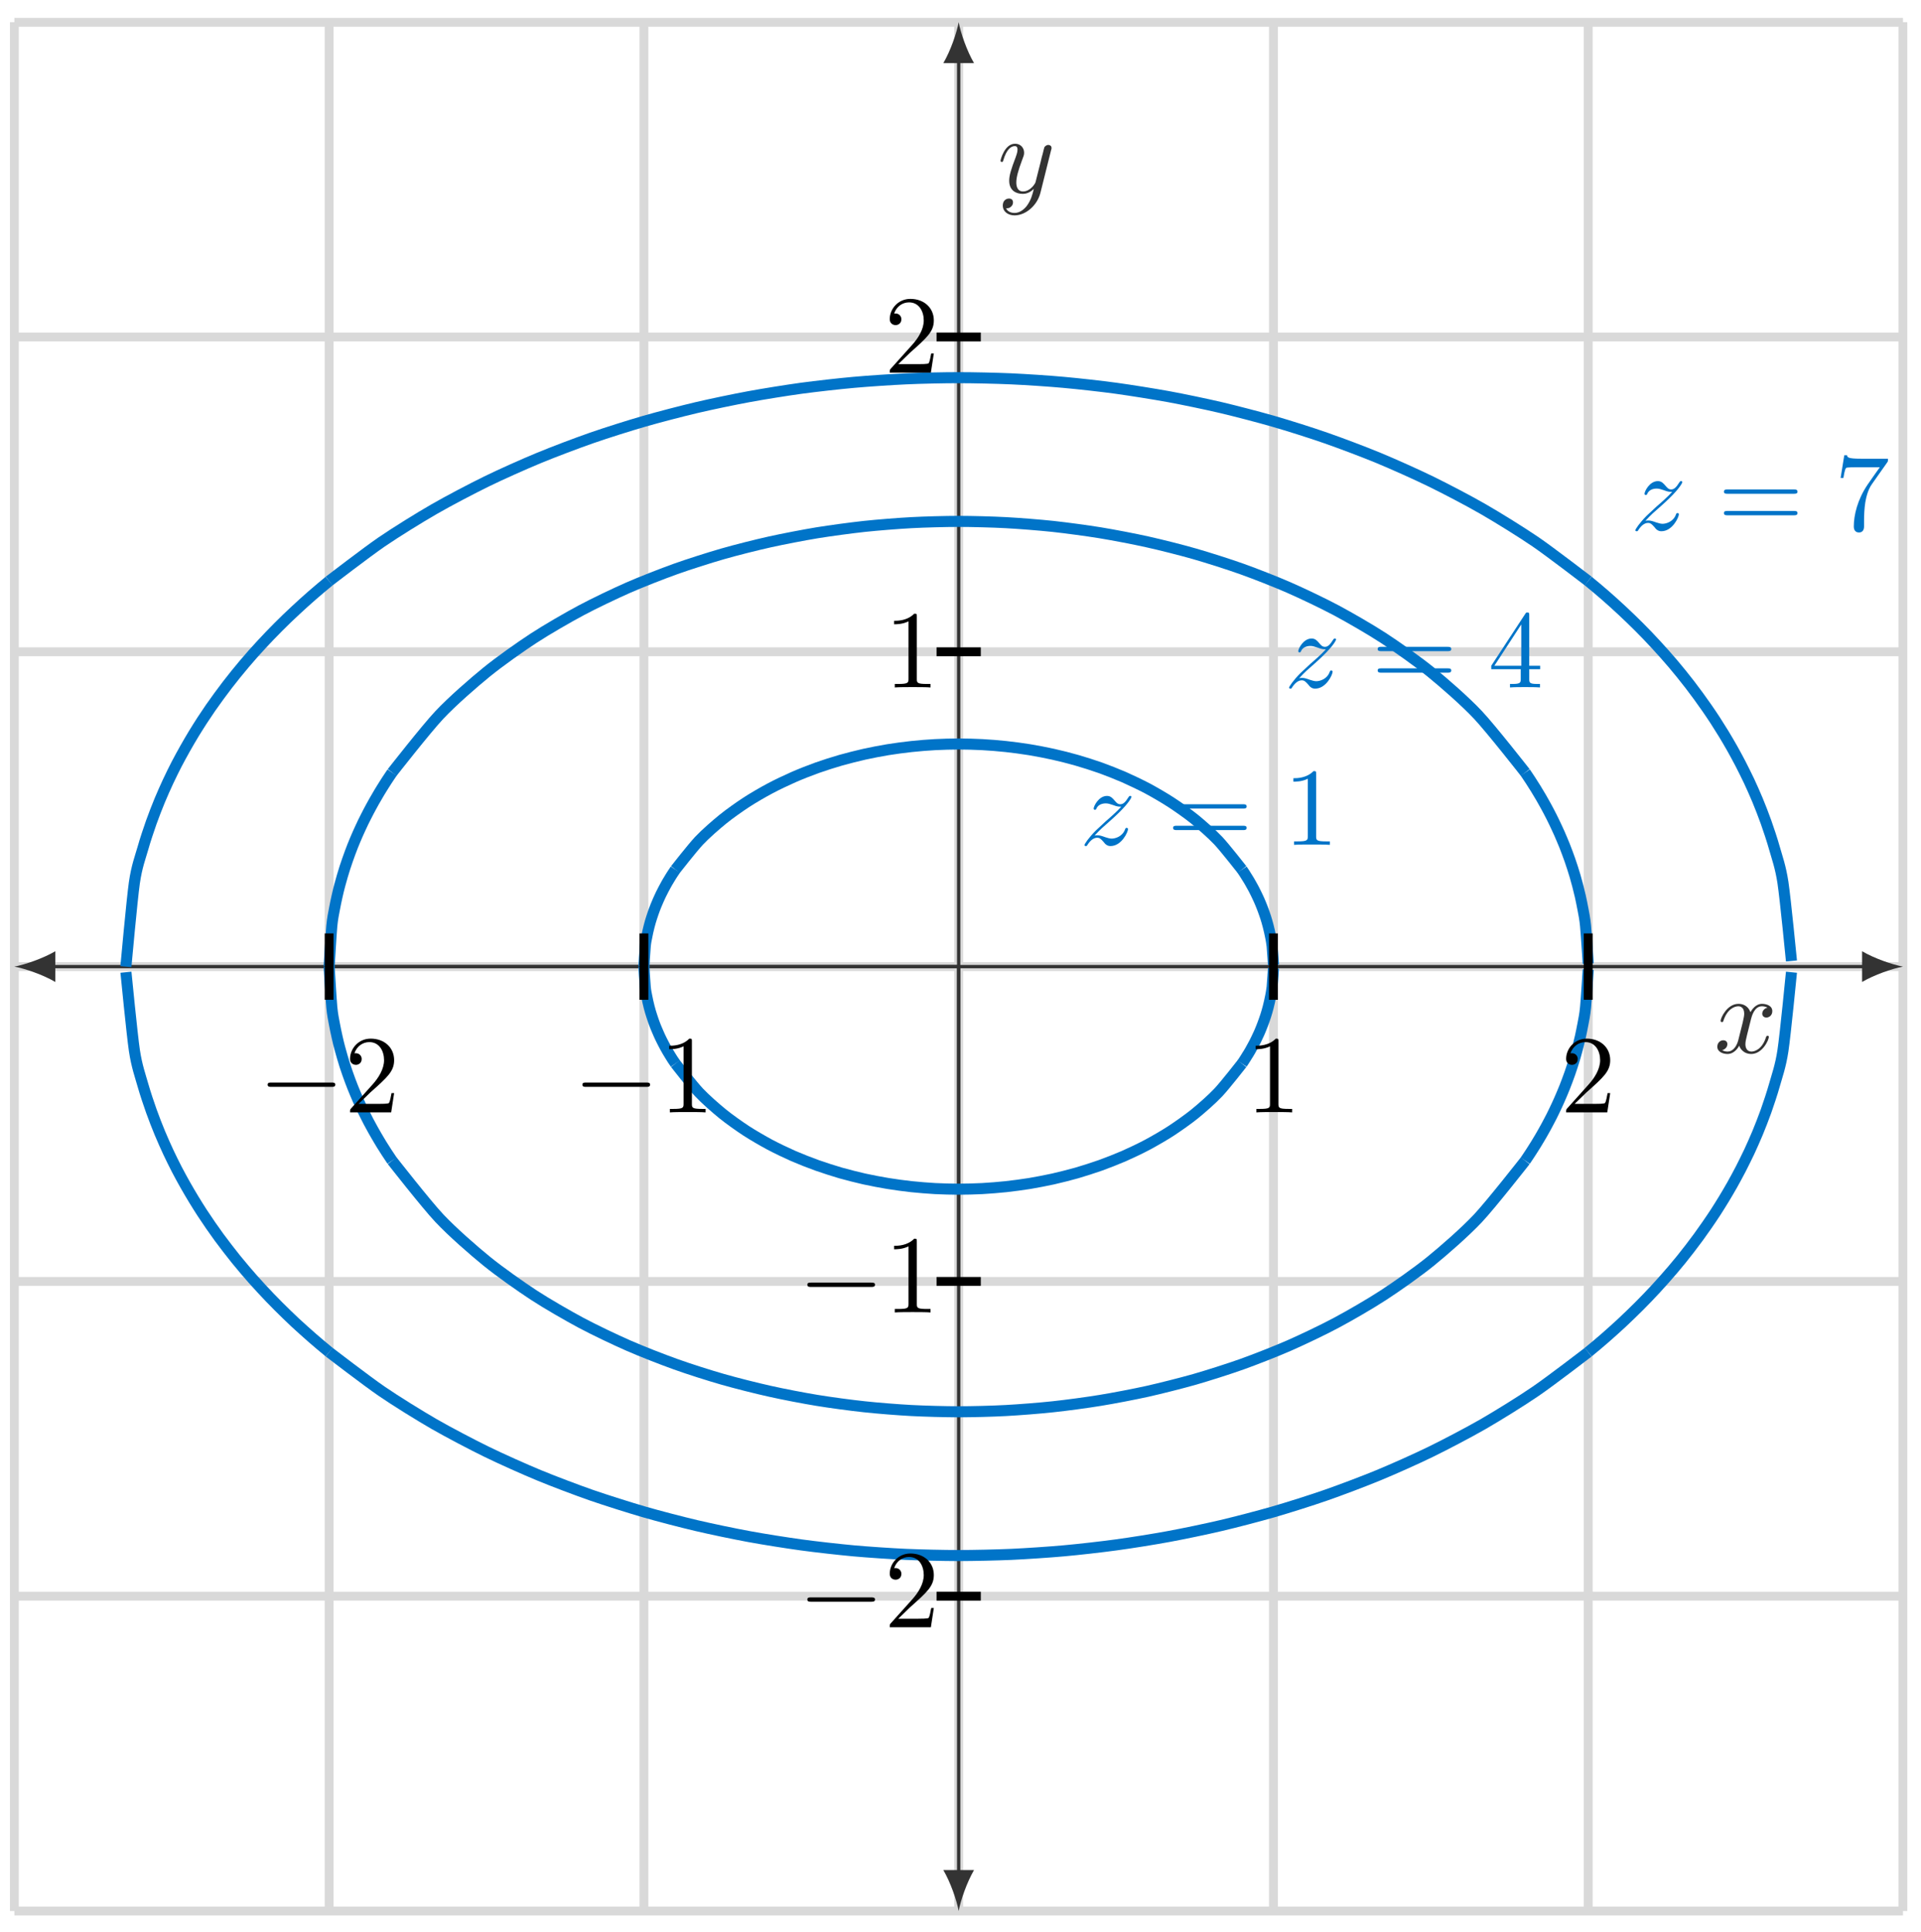 <?xml version="1.0" encoding="UTF-8"?>
<svg xmlns="http://www.w3.org/2000/svg" xmlns:xlink="http://www.w3.org/1999/xlink" width="173pt" height="174pt" viewBox="0 0 173 174" version="1.1">
<defs>
<g>
<symbol overflow="visible" id="glyph0-0">
<path style="stroke:none;" d=""/>
</symbol>
<symbol overflow="visible" id="glyph0-1">
<path style="stroke:none;" d="M 3.328 -3.016 C 3.391 -3.266 3.625 -4.188 4.312 -4.188 C 4.359 -4.188 4.609 -4.188 4.812 -4.062 C 4.531 -4 4.344 -3.766 4.344 -3.516 C 4.344 -3.359 4.453 -3.172 4.719 -3.172 C 4.938 -3.172 5.25 -3.344 5.25 -3.75 C 5.25 -4.266 4.672 -4.406 4.328 -4.406 C 3.75 -4.406 3.406 -3.875 3.281 -3.656 C 3.031 -4.312 2.5 -4.406 2.203 -4.406 C 1.172 -4.406 0.594 -3.125 0.594 -2.875 C 0.594 -2.766 0.703 -2.766 0.719 -2.766 C 0.797 -2.766 0.828 -2.797 0.844 -2.875 C 1.188 -3.938 1.844 -4.188 2.188 -4.188 C 2.375 -4.188 2.719 -4.094 2.719 -3.516 C 2.719 -3.203 2.547 -2.547 2.188 -1.141 C 2.031 -0.531 1.672 -0.109 1.234 -0.109 C 1.172 -0.109 0.953 -0.109 0.734 -0.234 C 0.984 -0.297 1.203 -0.5 1.203 -0.781 C 1.203 -1.047 0.984 -1.125 0.844 -1.125 C 0.531 -1.125 0.297 -0.875 0.297 -0.547 C 0.297 -0.094 0.781 0.109 1.219 0.109 C 1.891 0.109 2.25 -0.594 2.266 -0.641 C 2.391 -0.281 2.75 0.109 3.344 0.109 C 4.375 0.109 4.938 -1.172 4.938 -1.422 C 4.938 -1.531 4.859 -1.531 4.828 -1.531 C 4.734 -1.531 4.719 -1.484 4.688 -1.422 C 4.359 -0.344 3.688 -0.109 3.375 -0.109 C 2.984 -0.109 2.828 -0.422 2.828 -0.766 C 2.828 -0.984 2.875 -1.203 2.984 -1.641 Z M 3.328 -3.016 "/>
</symbol>
<symbol overflow="visible" id="glyph0-2">
<path style="stroke:none;" d="M 4.844 -3.797 C 4.891 -3.938 4.891 -3.953 4.891 -4.031 C 4.891 -4.203 4.75 -4.297 4.594 -4.297 C 4.5 -4.297 4.344 -4.234 4.25 -4.094 C 4.234 -4.031 4.141 -3.734 4.109 -3.547 C 4.031 -3.297 3.969 -3.016 3.906 -2.75 L 3.453 -0.953 C 3.422 -0.812 2.984 -0.109 2.328 -0.109 C 1.828 -0.109 1.719 -0.547 1.719 -0.922 C 1.719 -1.375 1.891 -2 2.219 -2.875 C 2.375 -3.281 2.422 -3.391 2.422 -3.594 C 2.422 -4.031 2.109 -4.406 1.609 -4.406 C 0.656 -4.406 0.297 -2.953 0.297 -2.875 C 0.297 -2.766 0.391 -2.766 0.406 -2.766 C 0.516 -2.766 0.516 -2.797 0.562 -2.953 C 0.844 -3.891 1.234 -4.188 1.578 -4.188 C 1.656 -4.188 1.828 -4.188 1.828 -3.875 C 1.828 -3.625 1.719 -3.359 1.656 -3.172 C 1.25 -2.109 1.078 -1.547 1.078 -1.078 C 1.078 -0.188 1.703 0.109 2.297 0.109 C 2.688 0.109 3.016 -0.062 3.297 -0.344 C 3.172 0.172 3.047 0.672 2.656 1.203 C 2.391 1.531 2.016 1.828 1.562 1.828 C 1.422 1.828 0.969 1.797 0.797 1.406 C 0.953 1.406 1.094 1.406 1.219 1.281 C 1.328 1.203 1.422 1.062 1.422 0.875 C 1.422 0.562 1.156 0.531 1.062 0.531 C 0.828 0.531 0.5 0.688 0.5 1.172 C 0.5 1.672 0.938 2.047 1.562 2.047 C 2.578 2.047 3.609 1.141 3.891 0.016 Z M 4.844 -3.797 "/>
</symbol>
<symbol overflow="visible" id="glyph0-3">
<path style="stroke:none;" d="M 1.328 -0.828 C 1.859 -1.406 2.156 -1.656 2.516 -1.969 C 2.516 -1.969 3.125 -2.5 3.484 -2.859 C 4.438 -3.781 4.656 -4.266 4.656 -4.312 C 4.656 -4.406 4.562 -4.406 4.547 -4.406 C 4.469 -4.406 4.453 -4.391 4.391 -4.297 C 4.094 -3.812 3.891 -3.656 3.656 -3.656 C 3.406 -3.656 3.297 -3.812 3.141 -3.984 C 2.953 -4.203 2.781 -4.406 2.453 -4.406 C 1.703 -4.406 1.25 -3.484 1.25 -3.266 C 1.25 -3.219 1.281 -3.156 1.359 -3.156 C 1.453 -3.156 1.469 -3.203 1.5 -3.266 C 1.688 -3.734 2.266 -3.734 2.344 -3.734 C 2.547 -3.734 2.734 -3.672 2.969 -3.594 C 3.375 -3.438 3.484 -3.438 3.734 -3.438 C 3.375 -3.016 2.547 -2.297 2.359 -2.141 L 1.453 -1.297 C 0.781 -0.625 0.422 -0.062 0.422 0.016 C 0.422 0.109 0.531 0.109 0.547 0.109 C 0.625 0.109 0.641 0.094 0.703 -0.016 C 0.938 -0.375 1.234 -0.641 1.562 -0.641 C 1.781 -0.641 1.891 -0.547 2.141 -0.266 C 2.297 -0.047 2.484 0.109 2.766 0.109 C 3.766 0.109 4.344 -1.156 4.344 -1.422 C 4.344 -1.469 4.297 -1.531 4.219 -1.531 C 4.125 -1.531 4.109 -1.469 4.078 -1.391 C 3.844 -0.75 3.203 -0.562 2.875 -0.562 C 2.688 -0.562 2.5 -0.625 2.297 -0.688 C 1.953 -0.812 1.797 -0.859 1.594 -0.859 C 1.578 -0.859 1.422 -0.859 1.328 -0.828 Z M 1.328 -0.828 "/>
</symbol>
<symbol overflow="visible" id="glyph1-0">
<path style="stroke:none;" d=""/>
</symbol>
<symbol overflow="visible" id="glyph1-1">
<path style="stroke:none;" d="M 6.844 -3.266 C 7 -3.266 7.188 -3.266 7.188 -3.453 C 7.188 -3.656 7 -3.656 6.859 -3.656 L 0.891 -3.656 C 0.75 -3.656 0.562 -3.656 0.562 -3.453 C 0.562 -3.266 0.75 -3.266 0.891 -3.266 Z M 6.859 -1.328 C 7 -1.328 7.188 -1.328 7.188 -1.531 C 7.188 -1.719 7 -1.719 6.844 -1.719 L 0.891 -1.719 C 0.75 -1.719 0.562 -1.719 0.562 -1.531 C 0.562 -1.328 0.75 -1.328 0.891 -1.328 Z M 6.859 -1.328 "/>
</symbol>
<symbol overflow="visible" id="glyph1-2">
<path style="stroke:none;" d="M 2.938 -6.375 C 2.938 -6.625 2.938 -6.641 2.703 -6.641 C 2.078 -6 1.203 -6 0.891 -6 L 0.891 -5.688 C 1.094 -5.688 1.672 -5.688 2.188 -5.953 L 2.188 -0.781 C 2.188 -0.422 2.156 -0.312 1.266 -0.312 L 0.953 -0.312 L 0.953 0 C 1.297 -0.031 2.156 -0.031 2.562 -0.031 C 2.953 -0.031 3.828 -0.031 4.172 0 L 4.172 -0.312 L 3.859 -0.312 C 2.953 -0.312 2.938 -0.422 2.938 -0.781 Z M 2.938 -6.375 "/>
</symbol>
<symbol overflow="visible" id="glyph1-3">
<path style="stroke:none;" d="M 2.938 -1.641 L 2.938 -0.781 C 2.938 -0.422 2.906 -0.312 2.172 -0.312 L 1.969 -0.312 L 1.969 0 C 2.375 -0.031 2.891 -0.031 3.312 -0.031 C 3.734 -0.031 4.25 -0.031 4.672 0 L 4.672 -0.312 L 4.453 -0.312 C 3.719 -0.312 3.703 -0.422 3.703 -0.781 L 3.703 -1.641 L 4.688 -1.641 L 4.688 -1.953 L 3.703 -1.953 L 3.703 -6.484 C 3.703 -6.688 3.703 -6.75 3.531 -6.75 C 3.453 -6.75 3.422 -6.75 3.344 -6.625 L 0.281 -1.953 L 0.281 -1.641 Z M 2.984 -1.953 L 0.562 -1.953 L 2.984 -5.672 Z M 2.984 -1.953 "/>
</symbol>
<symbol overflow="visible" id="glyph1-4">
<path style="stroke:none;" d="M 4.75 -6.078 C 4.828 -6.188 4.828 -6.203 4.828 -6.422 L 2.406 -6.422 C 1.203 -6.422 1.172 -6.547 1.141 -6.734 L 0.891 -6.734 L 0.562 -4.688 L 0.812 -4.688 C 0.844 -4.844 0.922 -5.469 1.062 -5.594 C 1.125 -5.656 1.906 -5.656 2.031 -5.656 L 4.094 -5.656 C 3.984 -5.5 3.203 -4.406 2.984 -4.078 C 2.078 -2.734 1.75 -1.344 1.75 -0.328 C 1.75 -0.234 1.75 0.219 2.219 0.219 C 2.672 0.219 2.672 -0.234 2.672 -0.328 L 2.672 -0.844 C 2.672 -1.391 2.703 -1.938 2.781 -2.469 C 2.828 -2.703 2.953 -3.562 3.406 -4.172 Z M 4.75 -6.078 "/>
</symbol>
<symbol overflow="visible" id="glyph1-5">
<path style="stroke:none;" d="M 1.266 -0.766 L 2.328 -1.797 C 3.875 -3.172 4.469 -3.703 4.469 -4.703 C 4.469 -5.844 3.578 -6.641 2.359 -6.641 C 1.234 -6.641 0.5 -5.719 0.5 -4.828 C 0.5 -4.281 1 -4.281 1.031 -4.281 C 1.203 -4.281 1.547 -4.391 1.547 -4.812 C 1.547 -5.062 1.359 -5.328 1.016 -5.328 C 0.938 -5.328 0.922 -5.328 0.891 -5.312 C 1.109 -5.969 1.656 -6.328 2.234 -6.328 C 3.141 -6.328 3.562 -5.516 3.562 -4.703 C 3.562 -3.906 3.078 -3.125 2.516 -2.5 L 0.609 -0.375 C 0.5 -0.266 0.5 -0.234 0.5 0 L 4.203 0 L 4.469 -1.734 L 4.234 -1.734 C 4.172 -1.438 4.109 -1 4 -0.844 C 3.938 -0.766 3.281 -0.766 3.062 -0.766 Z M 1.266 -0.766 "/>
</symbol>
<symbol overflow="visible" id="glyph2-0">
<path style="stroke:none;" d=""/>
</symbol>
<symbol overflow="visible" id="glyph2-1">
<path style="stroke:none;" d="M 6.562 -2.297 C 6.734 -2.297 6.922 -2.297 6.922 -2.5 C 6.922 -2.688 6.734 -2.688 6.562 -2.688 L 1.172 -2.688 C 1 -2.688 0.828 -2.688 0.828 -2.5 C 0.828 -2.297 1 -2.297 1.172 -2.297 Z M 6.562 -2.297 "/>
</symbol>
</g>
</defs>
<g id="surface1">
<path style="fill:none;stroke-width:0.797;stroke-linecap:butt;stroke-linejoin:miter;stroke:rgb(84.999%,84.999%,84.999%);stroke-opacity:1;stroke-miterlimit:10;" d="M -85.042 -85.04 L 85.039 -85.04 M -85.042 -56.692 L 85.039 -56.692 M -85.042 -28.349 L 85.039 -28.349 M -85.042 -0.001 L 85.039 -0.001 M -85.042 28.347 L 85.039 28.347 M -85.042 56.694 L 85.039 56.694 M -85.042 85.03 L 85.039 85.03 M -85.042 -85.04 L -85.042 85.042 M -56.695 -85.04 L -56.695 85.042 M -28.348 -85.04 L -28.348 85.042 M -0.001 -85.04 L -0.001 85.042 M 28.346 -85.04 L 28.346 85.042 M 56.692 -85.04 L 56.692 85.042 M 85.031 -85.04 L 85.031 85.042 " transform="matrix(1,0,0,-1,86.337,87.038)"/>
<path style="fill:none;stroke-width:0.299;stroke-linecap:butt;stroke-linejoin:miter;stroke:rgb(20%,20%,20%);stroke-opacity:1;stroke-miterlimit:10;" d="M -56.695 -0.001 L 81.723 -0.001 " transform="matrix(1,0,0,-1,86.337,87.038)"/>
<path style=" stroke:none;fill-rule:nonzero;fill:rgb(20%,20%,20%);fill-opacity:1;" d="M 171.379 87.039 C 170.398 86.855 168.801 86.301 167.695 85.656 L 167.695 88.422 C 168.801 87.773 170.398 87.223 171.379 87.039 "/>
<g style="fill:rgb(20%,20%,20%);fill-opacity:1;">
  <use xlink:href="#glyph0-1" x="154.359" y="94.798"/>
</g>
<path style="fill:none;stroke-width:0.299;stroke-linecap:butt;stroke-linejoin:miter;stroke:rgb(20%,20%,20%);stroke-opacity:1;stroke-miterlimit:10;" d="M -0.001 -0.001 L -81.721 -0.001 " transform="matrix(1,0,0,-1,86.337,87.038)"/>
<path style=" stroke:none;fill-rule:nonzero;fill:rgb(20%,20%,20%);fill-opacity:1;" d="M 1.293 87.039 C 2.277 87.223 3.875 87.773 4.98 88.422 L 4.98 85.656 C 3.875 86.301 2.277 86.855 1.293 87.039 "/>
<path style="fill:none;stroke-width:0.299;stroke-linecap:butt;stroke-linejoin:miter;stroke:rgb(20%,20%,20%);stroke-opacity:1;stroke-miterlimit:10;" d="M -0.001 -28.349 L -0.001 81.722 " transform="matrix(1,0,0,-1,86.337,87.038)"/>
<path style=" stroke:none;fill-rule:nonzero;fill:rgb(20%,20%,20%);fill-opacity:1;" d="M 86.336 1.996 C 86.152 2.98 85.602 4.578 84.953 5.684 L 87.719 5.684 C 87.074 4.578 86.52 2.98 86.336 1.996 "/>
<g style="fill:rgb(20%,20%,20%);fill-opacity:1;">
  <use xlink:href="#glyph0-2" x="89.807" y="17.347"/>
</g>
<path style="fill:none;stroke-width:0.299;stroke-linecap:butt;stroke-linejoin:miter;stroke:rgb(20%,20%,20%);stroke-opacity:1;stroke-miterlimit:10;" d="M -0.001 -0.001 L -0.001 -81.724 " transform="matrix(1,0,0,-1,86.337,87.038)"/>
<path style=" stroke:none;fill-rule:nonzero;fill:rgb(20%,20%,20%);fill-opacity:1;" d="M 86.336 172.078 C 86.52 171.094 87.074 169.5 87.719 168.391 L 84.953 168.391 C 85.602 169.5 86.152 171.094 86.336 172.078 "/>
<path style="fill:none;stroke-width:0.996;stroke-linecap:butt;stroke-linejoin:miter;stroke:rgb(0%,45.49%,78.432%);stroke-opacity:1;stroke-miterlimit:10;" d="M 25.514 8.737 C 25.514 8.737 25.596 8.612 25.631 8.561 C 25.662 8.515 25.717 8.436 25.748 8.386 C 25.779 8.335 25.834 8.253 25.865 8.198 C 25.9 8.147 25.951 8.065 25.982 8.011 C 26.018 7.956 26.068 7.87 26.104 7.815 C 26.135 7.765 26.19 7.675 26.221 7.616 C 26.252 7.561 26.307 7.468 26.338 7.409 C 26.373 7.351 26.424 7.257 26.455 7.198 C 26.49 7.136 26.541 7.038 26.576 6.976 C 26.607 6.913 26.658 6.811 26.693 6.745 C 26.725 6.683 26.779 6.577 26.811 6.507 C 26.842 6.44 26.897 6.331 26.928 6.261 C 26.963 6.19 27.014 6.073 27.049 5.999 C 27.08 5.925 27.131 5.804 27.166 5.726 C 27.197 5.647 27.252 5.522 27.283 5.44 C 27.314 5.358 27.369 5.222 27.4 5.136 C 27.436 5.046 27.486 4.901 27.518 4.808 C 27.553 4.714 27.604 4.558 27.639 4.456 C 27.67 4.354 27.725 4.186 27.756 4.073 C 27.787 3.96 27.842 3.772 27.873 3.647 C 27.908 3.522 27.959 3.311 27.99 3.163 C 28.025 3.015 28.076 2.772 28.111 2.589 C 28.143 2.401 28.193 2.171 28.229 1.831 C 28.26 1.495 28.346 0.155 28.346 0.155 " transform="matrix(1,0,0,-1,86.337,87.038)"/>
<path style="fill:none;stroke-width:0.996;stroke-linecap:butt;stroke-linejoin:miter;stroke:rgb(0%,45.49%,78.432%);stroke-opacity:1;stroke-miterlimit:10;" d="M -28.348 -0.001 C -28.348 -0.001 -28.262 1.468 -28.227 1.827 C -28.196 2.183 -28.145 2.397 -28.11 2.581 C -28.078 2.768 -28.024 3.011 -27.992 3.159 C -27.961 3.308 -27.907 3.518 -27.875 3.643 C -27.84 3.772 -27.789 3.956 -27.758 4.069 C -27.723 4.183 -27.672 4.351 -27.637 4.456 C -27.606 4.558 -27.551 4.71 -27.52 4.804 C -27.489 4.897 -27.434 5.046 -27.403 5.132 C -27.367 5.222 -27.317 5.354 -27.285 5.436 C -27.25 5.518 -27.2 5.647 -27.164 5.726 C -27.133 5.804 -27.082 5.925 -27.047 5.999 C -27.016 6.073 -26.961 6.186 -26.93 6.257 C -26.899 6.327 -26.844 6.44 -26.813 6.507 C -26.778 6.573 -26.727 6.683 -26.692 6.745 C -26.66 6.811 -26.61 6.913 -26.575 6.976 C -26.543 7.038 -26.489 7.136 -26.457 7.194 C -26.426 7.257 -26.371 7.351 -26.34 7.409 C -26.305 7.468 -26.254 7.558 -26.223 7.616 C -26.188 7.671 -26.137 7.761 -26.102 7.815 C -26.071 7.87 -26.016 7.956 -25.985 8.011 C -25.953 8.061 -25.899 8.147 -25.868 8.198 C -25.832 8.249 -25.782 8.331 -25.75 8.382 C -25.715 8.433 -25.664 8.511 -25.629 8.561 C -25.598 8.608 -25.512 8.737 -25.512 8.737 " transform="matrix(1,0,0,-1,86.337,87.038)"/>
<path style="fill:none;stroke-width:0.996;stroke-linecap:butt;stroke-linejoin:miter;stroke:rgb(0%,45.49%,78.432%);stroke-opacity:1;stroke-miterlimit:10;" d="M -25.512 8.737 C -25.512 8.737 -23.977 10.698 -23.387 11.327 C -22.797 11.956 -21.848 12.776 -21.258 13.257 C -20.668 13.737 -19.723 14.405 -19.133 14.788 C -18.544 15.175 -17.598 15.722 -17.008 16.034 C -16.419 16.351 -15.473 16.8 -14.883 17.058 C -14.294 17.319 -13.344 17.69 -12.755 17.901 C -12.165 18.112 -11.22 18.413 -10.63 18.581 C -10.04 18.749 -9.095 18.987 -8.505 19.12 C -7.915 19.253 -6.97 19.433 -6.38 19.53 C -5.79 19.628 -4.841 19.753 -4.251 19.815 C -3.661 19.882 -2.716 19.956 -2.126 19.987 C -1.536 20.018 -0.591 20.046 -0.001 20.046 C 0.589 20.046 1.534 20.018 2.124 19.987 C 2.714 19.956 3.663 19.882 4.253 19.815 C 4.842 19.753 5.788 19.628 6.378 19.53 C 6.967 19.433 7.913 19.253 8.503 19.12 C 9.092 18.991 10.038 18.753 10.627 18.581 C 11.217 18.413 12.166 18.112 12.756 17.901 C 13.346 17.69 14.291 17.319 14.881 17.061 C 15.471 16.8 16.416 16.351 17.006 16.038 C 17.596 15.722 18.541 15.175 19.131 14.788 C 19.721 14.405 20.67 13.741 21.26 13.261 C 21.85 12.78 22.795 11.956 23.385 11.331 C 23.975 10.702 25.51 8.741 25.51 8.741 " transform="matrix(1,0,0,-1,86.337,87.038)"/>
<path style="fill:none;stroke-width:0.996;stroke-linecap:butt;stroke-linejoin:miter;stroke:rgb(0%,45.49%,78.432%);stroke-opacity:1;stroke-miterlimit:10;" d="M -25.512 -8.735 C -25.512 -8.735 -23.977 -10.7 -23.387 -11.329 C -22.797 -11.954 -21.848 -12.778 -21.258 -13.259 C -20.668 -13.739 -19.723 -14.403 -19.133 -14.79 C -18.544 -15.173 -17.598 -15.72 -17.008 -16.036 C -16.419 -16.349 -15.473 -16.802 -14.883 -17.06 C -14.294 -17.317 -13.344 -17.689 -12.755 -17.899 C -12.165 -18.11 -11.22 -18.411 -10.63 -18.583 C -10.04 -18.751 -9.095 -18.989 -8.505 -19.122 C -7.915 -19.251 -6.97 -19.435 -6.38 -19.528 C -5.79 -19.626 -4.841 -19.755 -4.251 -19.817 C -3.661 -19.88 -2.716 -19.958 -2.126 -19.989 C -1.536 -20.021 -0.591 -20.044 -0.001 -20.044 C 0.589 -20.044 1.534 -20.021 2.124 -19.989 C 2.714 -19.958 3.663 -19.88 4.253 -19.817 C 4.842 -19.755 5.788 -19.626 6.378 -19.532 C 6.967 -19.435 7.913 -19.251 8.503 -19.122 C 9.092 -18.989 10.038 -18.751 10.627 -18.583 C 11.217 -18.411 12.166 -18.11 12.756 -17.899 C 13.346 -17.689 14.291 -17.317 14.881 -17.06 C 15.471 -16.802 16.416 -16.353 17.006 -16.036 C 17.596 -15.72 18.541 -15.177 19.131 -14.79 C 19.721 -14.403 20.67 -13.739 21.26 -13.259 C 21.85 -12.778 22.795 -11.958 23.385 -11.329 C 23.975 -10.704 25.51 -8.739 25.51 -8.739 " transform="matrix(1,0,0,-1,86.337,87.038)"/>
<path style="fill:none;stroke-width:0.996;stroke-linecap:butt;stroke-linejoin:miter;stroke:rgb(0%,45.49%,78.432%);stroke-opacity:1;stroke-miterlimit:10;" d="M -28.348 -0.001 C -28.348 -0.001 -28.262 -1.47 -28.227 -1.825 C -28.196 -2.185 -28.145 -2.396 -28.11 -2.583 C -28.078 -2.767 -28.024 -3.013 -27.992 -3.157 C -27.961 -3.306 -27.907 -3.517 -27.875 -3.646 C -27.84 -3.771 -27.789 -3.958 -27.758 -4.067 C -27.723 -4.181 -27.672 -4.353 -27.637 -4.454 C -27.606 -4.556 -27.551 -4.712 -27.52 -4.806 C -27.489 -4.899 -27.434 -5.044 -27.403 -5.134 C -27.367 -5.22 -27.317 -5.357 -27.285 -5.439 C -27.25 -5.521 -27.2 -5.646 -27.164 -5.724 C -27.133 -5.802 -27.082 -5.923 -27.047 -5.997 C -27.016 -6.071 -26.961 -6.189 -26.93 -6.259 C -26.899 -6.329 -26.844 -6.439 -26.813 -6.505 C -26.778 -6.575 -26.727 -6.681 -26.692 -6.747 C -26.66 -6.81 -26.61 -6.911 -26.575 -6.974 C -26.543 -7.036 -26.489 -7.134 -26.457 -7.196 C -26.426 -7.255 -26.371 -7.349 -26.34 -7.407 C -26.305 -7.466 -26.254 -7.56 -26.223 -7.614 C -26.188 -7.673 -26.137 -7.759 -26.102 -7.814 C -26.071 -7.872 -26.016 -7.958 -25.985 -8.009 C -25.953 -8.064 -25.899 -8.146 -25.868 -8.196 C -25.832 -8.251 -25.782 -8.333 -25.75 -8.384 C -25.715 -8.435 -25.664 -8.513 -25.629 -8.56 C -25.598 -8.61 -25.512 -8.735 -25.512 -8.735 " transform="matrix(1,0,0,-1,86.337,87.038)"/>
<g style="fill:rgb(0%,45.499%,78.4%);fill-opacity:1;">
  <use xlink:href="#glyph0-3" x="97.242" y="76.075"/>
</g>
<g style="fill:rgb(0%,45.499%,78.4%);fill-opacity:1;">
  <use xlink:href="#glyph1-1" x="105.082" y="76.075"/>
</g>
<g style="fill:rgb(0%,45.499%,78.4%);fill-opacity:1;">
  <use xlink:href="#glyph1-2" x="115.59" y="76.075"/>
</g>
<path style="fill:none;stroke-width:0.996;stroke-linecap:butt;stroke-linejoin:miter;stroke:rgb(0%,45.49%,78.432%);stroke-opacity:1;stroke-miterlimit:10;" d="M 25.514 -8.735 C 25.514 -8.735 25.596 -8.61 25.631 -8.564 C 25.662 -8.513 25.717 -8.435 25.748 -8.384 C 25.779 -8.333 25.834 -8.251 25.865 -8.2 C 25.9 -8.149 25.951 -8.064 25.982 -8.009 C 26.018 -7.958 26.068 -7.872 26.104 -7.817 C 26.135 -7.763 26.19 -7.673 26.221 -7.618 C 26.252 -7.56 26.307 -7.47 26.338 -7.411 C 26.373 -7.353 26.424 -7.255 26.455 -7.196 C 26.49 -7.138 26.541 -7.036 26.576 -6.974 C 26.607 -6.911 26.658 -6.81 26.693 -6.747 C 26.725 -6.681 26.779 -6.575 26.811 -6.509 C 26.842 -6.442 26.897 -6.329 26.928 -6.259 C 26.963 -6.189 27.014 -6.075 27.049 -6.001 C 27.08 -5.927 27.131 -5.806 27.166 -5.728 C 27.197 -5.649 27.252 -5.521 27.283 -5.439 C 27.314 -5.357 27.369 -5.22 27.4 -5.134 C 27.436 -5.048 27.486 -4.899 27.518 -4.806 C 27.553 -4.712 27.604 -4.556 27.639 -4.454 C 27.67 -4.353 27.725 -4.185 27.756 -4.075 C 27.787 -3.962 27.842 -3.775 27.873 -3.65 C 27.908 -3.521 27.959 -3.31 27.99 -3.161 C 28.025 -3.017 28.076 -2.771 28.111 -2.587 C 28.143 -2.403 28.193 -2.169 28.229 -1.833 C 28.26 -1.493 28.346 -0.153 28.346 -0.153 " transform="matrix(1,0,0,-1,86.337,87.038)"/>
<path style="fill:none;stroke-width:0.996;stroke-linecap:butt;stroke-linejoin:miter;stroke:rgb(0%,45.49%,78.432%);stroke-opacity:1;stroke-miterlimit:10;" d="M -51.023 17.476 C -51.023 17.476 -47.953 21.401 -46.773 22.655 C -45.593 23.909 -43.699 25.554 -42.519 26.515 C -41.34 27.476 -39.449 28.808 -38.269 29.577 C -37.09 30.347 -35.195 31.44 -34.016 32.069 C -32.836 32.702 -30.945 33.6 -29.766 34.12 C -28.586 34.636 -26.692 35.378 -25.512 35.8 C -24.332 36.222 -22.442 36.823 -21.262 37.163 C -20.083 37.503 -18.188 37.979 -17.008 38.241 C -15.829 38.503 -13.938 38.866 -12.759 39.061 C -11.579 39.253 -9.684 39.507 -8.505 39.636 C -7.325 39.761 -5.435 39.913 -4.255 39.975 C -3.075 40.038 -1.181 40.089 -0.001 40.089 C 1.179 40.089 3.069 40.038 4.249 39.975 C 5.428 39.913 7.323 39.761 8.503 39.636 C 9.682 39.507 11.573 39.253 12.752 39.061 C 13.932 38.866 15.827 38.507 17.006 38.241 C 18.186 37.979 20.076 37.503 21.256 37.163 C 22.436 36.823 24.33 36.222 25.51 35.8 C 26.689 35.378 28.58 34.64 29.76 34.12 C 30.939 33.604 32.834 32.702 34.013 32.073 C 35.193 31.44 37.084 30.351 38.263 29.581 C 39.443 28.808 41.337 27.479 42.517 26.518 C 43.697 25.558 45.587 23.913 46.767 22.659 C 47.947 21.405 51.021 17.479 51.021 17.479 " transform="matrix(1,0,0,-1,86.337,87.038)"/>
<path style="fill:none;stroke-width:0.996;stroke-linecap:butt;stroke-linejoin:miter;stroke:rgb(0%,45.49%,78.432%);stroke-opacity:1;stroke-miterlimit:10;" d="M -56.695 -0.001 C -56.695 -0.001 -56.523 2.94 -56.456 3.655 C -56.39 4.37 -56.288 4.796 -56.222 5.163 C -56.156 5.534 -56.05 6.022 -55.984 6.319 C -55.921 6.612 -55.816 7.034 -55.749 7.288 C -55.683 7.542 -55.578 7.913 -55.511 8.14 C -55.449 8.362 -55.343 8.702 -55.277 8.905 C -55.21 9.112 -55.105 9.421 -55.039 9.608 C -54.976 9.8 -54.871 10.089 -54.804 10.261 C -54.738 10.436 -54.632 10.71 -54.57 10.874 C -54.503 11.038 -54.398 11.296 -54.332 11.452 C -54.265 11.604 -54.16 11.851 -54.097 11.995 C -54.031 12.143 -53.925 12.374 -53.859 12.515 C -53.792 12.655 -53.691 12.878 -53.625 13.015 C -53.558 13.147 -53.453 13.358 -53.386 13.491 C -53.32 13.62 -53.218 13.823 -53.152 13.948 C -53.085 14.073 -52.98 14.268 -52.914 14.39 C -52.851 14.511 -52.746 14.702 -52.679 14.819 C -52.613 14.933 -52.507 15.116 -52.441 15.229 C -52.378 15.343 -52.273 15.522 -52.207 15.632 C -52.14 15.741 -52.035 15.913 -51.972 16.018 C -51.906 16.124 -51.8 16.292 -51.734 16.397 C -51.668 16.499 -51.562 16.663 -51.5 16.765 C -51.433 16.866 -51.328 17.026 -51.261 17.124 C -51.195 17.222 -51.027 17.472 -51.027 17.472 " transform="matrix(1,0,0,-1,86.337,87.038)"/>
<path style="fill:none;stroke-width:0.996;stroke-linecap:butt;stroke-linejoin:miter;stroke:rgb(0%,45.49%,78.432%);stroke-opacity:1;stroke-miterlimit:10;" d="M 51.025 17.476 C 51.025 17.476 51.197 17.222 51.259 17.124 C 51.325 17.026 51.431 16.866 51.497 16.768 C 51.564 16.667 51.669 16.503 51.732 16.397 C 51.798 16.296 51.904 16.128 51.97 16.022 C 52.036 15.917 52.138 15.741 52.204 15.632 C 52.271 15.522 52.376 15.347 52.443 15.233 C 52.505 15.12 52.611 14.936 52.677 14.819 C 52.743 14.702 52.849 14.515 52.915 14.393 C 52.978 14.272 53.083 14.077 53.15 13.952 C 53.216 13.827 53.322 13.624 53.388 13.491 C 53.45 13.362 53.556 13.151 53.622 13.015 C 53.689 12.882 53.794 12.659 53.857 12.518 C 53.923 12.378 54.029 12.147 54.095 11.999 C 54.161 11.851 54.267 11.608 54.329 11.452 C 54.396 11.296 54.501 11.042 54.568 10.878 C 54.634 10.714 54.736 10.44 54.802 10.265 C 54.868 10.093 54.974 9.8 55.04 9.612 C 55.107 9.425 55.208 9.116 55.275 8.909 C 55.341 8.706 55.446 8.366 55.513 8.143 C 55.575 7.921 55.681 7.546 55.747 7.292 C 55.814 7.042 55.919 6.616 55.985 6.323 C 56.048 6.03 56.153 5.538 56.22 5.171 C 56.286 4.804 56.392 4.347 56.454 3.667 C 56.521 2.983 56.692 0.268 56.692 0.268 " transform="matrix(1,0,0,-1,86.337,87.038)"/>
<g style="fill:rgb(0%,45.499%,78.4%);fill-opacity:1;">
  <use xlink:href="#glyph0-3" x="115.669" y="61.901"/>
</g>
<g style="fill:rgb(0%,45.499%,78.4%);fill-opacity:1;">
  <use xlink:href="#glyph1-1" x="123.508" y="61.901"/>
</g>
<g style="fill:rgb(0%,45.499%,78.4%);fill-opacity:1;">
  <use xlink:href="#glyph1-3" x="134.017" y="61.901"/>
</g>
<path style="fill:none;stroke-width:0.996;stroke-linecap:butt;stroke-linejoin:miter;stroke:rgb(0%,45.49%,78.432%);stroke-opacity:1;stroke-miterlimit:10;" d="M -51.023 -17.474 C -51.023 -17.474 -47.953 -21.399 -46.773 -22.653 C -45.593 -23.907 -43.699 -25.556 -42.519 -26.517 C -41.34 -27.478 -39.449 -28.806 -38.269 -29.579 C -37.09 -30.349 -35.195 -31.439 -34.016 -32.071 C -32.836 -32.7 -30.945 -33.603 -29.766 -34.118 C -28.586 -34.638 -26.692 -35.376 -25.512 -35.798 C -24.332 -36.224 -22.442 -36.825 -21.262 -37.161 C -20.083 -37.501 -18.188 -37.978 -17.008 -38.239 C -15.829 -38.505 -13.938 -38.868 -12.759 -39.06 C -11.579 -39.255 -9.684 -39.509 -8.505 -39.634 C -7.325 -39.763 -5.435 -39.911 -4.255 -39.974 C -3.075 -40.036 -1.181 -40.087 -0.001 -40.087 C 1.179 -40.087 3.069 -40.04 4.249 -39.974 C 5.428 -39.911 7.323 -39.763 8.503 -39.634 C 9.682 -39.509 11.573 -39.255 12.752 -39.06 C 13.932 -38.868 15.827 -38.505 17.006 -38.243 C 18.186 -37.978 20.076 -37.501 21.256 -37.165 C 22.436 -36.825 24.33 -36.224 25.51 -35.802 C 26.689 -35.38 28.58 -34.638 29.76 -34.122 C 30.939 -33.603 32.834 -32.704 34.013 -32.071 C 35.193 -31.442 37.084 -30.349 38.263 -29.579 C 39.443 -28.81 41.337 -27.478 42.517 -26.521 C 43.697 -25.56 45.587 -23.915 46.767 -22.661 C 47.947 -21.403 51.021 -17.482 51.021 -17.482 " transform="matrix(1,0,0,-1,86.337,87.038)"/>
<path style="fill:none;stroke-width:0.996;stroke-linecap:butt;stroke-linejoin:miter;stroke:rgb(0%,45.49%,78.432%);stroke-opacity:1;stroke-miterlimit:10;" d="M 51.025 -17.474 C 51.025 -17.474 51.197 -17.224 51.259 -17.126 C 51.325 -17.028 51.431 -16.868 51.497 -16.767 C 51.564 -16.665 51.669 -16.501 51.732 -16.399 C 51.798 -16.294 51.904 -16.126 51.97 -16.021 C 52.036 -15.915 52.138 -15.743 52.204 -15.634 C 52.271 -15.524 52.376 -15.345 52.443 -15.232 C 52.505 -15.118 52.611 -14.935 52.677 -14.821 C 52.743 -14.704 52.849 -14.513 52.915 -14.392 C 52.978 -14.271 53.083 -14.075 53.15 -13.95 C 53.216 -13.825 53.322 -13.622 53.388 -13.493 C 53.45 -13.364 53.556 -13.149 53.622 -13.017 C 53.689 -12.88 53.794 -12.661 53.857 -12.521 C 53.923 -12.376 54.029 -12.146 54.095 -11.997 C 54.161 -11.853 54.267 -11.607 54.329 -11.454 C 54.396 -11.298 54.501 -11.04 54.568 -10.876 C 54.634 -10.712 54.736 -10.442 54.802 -10.267 C 54.868 -10.091 54.974 -9.802 55.04 -9.614 C 55.107 -9.427 55.208 -9.114 55.275 -8.911 C 55.341 -8.708 55.446 -8.368 55.513 -8.142 C 55.575 -7.919 55.681 -7.548 55.747 -7.294 C 55.814 -7.04 55.919 -6.618 55.985 -6.321 C 56.048 -6.028 56.153 -5.54 56.22 -5.169 C 56.286 -4.802 56.392 -4.345 56.454 -3.665 C 56.521 -2.985 56.692 -0.267 56.692 -0.267 " transform="matrix(1,0,0,-1,86.337,87.038)"/>
<path style="fill:none;stroke-width:0.996;stroke-linecap:butt;stroke-linejoin:miter;stroke:rgb(0%,45.49%,78.432%);stroke-opacity:1;stroke-miterlimit:10;" d="M -56.695 -0.001 C -56.695 -0.001 -56.523 -2.939 -56.456 -3.657 C -56.39 -4.372 -56.288 -4.794 -56.222 -5.165 C -56.156 -5.532 -56.05 -6.024 -55.984 -6.317 C -55.921 -6.614 -55.816 -7.036 -55.749 -7.286 C -55.683 -7.54 -55.578 -7.915 -55.511 -8.138 C -55.449 -8.364 -55.343 -8.704 -55.277 -8.907 C -55.21 -9.11 -55.105 -9.423 -55.039 -9.61 C -54.976 -9.798 -54.871 -10.087 -54.804 -10.263 C -54.738 -10.439 -54.632 -10.708 -54.57 -10.872 C -54.503 -11.04 -54.398 -11.294 -54.332 -11.45 C -54.265 -11.607 -54.16 -11.849 -54.097 -11.997 C -54.031 -12.146 -53.925 -12.376 -53.859 -12.517 C -53.792 -12.657 -53.691 -12.88 -53.625 -13.013 C -53.558 -13.149 -53.453 -13.36 -53.386 -13.489 C -53.32 -13.618 -53.218 -13.825 -53.152 -13.95 C -53.085 -14.075 -52.98 -14.271 -52.914 -14.392 C -52.851 -14.513 -52.746 -14.7 -52.679 -14.817 C -52.613 -14.935 -52.507 -15.118 -52.441 -15.232 C -52.378 -15.345 -52.273 -15.521 -52.207 -15.63 C -52.14 -15.739 -52.035 -15.911 -51.972 -16.021 C -51.906 -16.126 -51.8 -16.294 -51.734 -16.396 C -51.668 -16.501 -51.562 -16.665 -51.5 -16.763 C -51.433 -16.864 -51.328 -17.024 -51.261 -17.122 C -51.195 -17.22 -51.027 -17.474 -51.027 -17.474 " transform="matrix(1,0,0,-1,86.337,87.038)"/>
<path style="fill:none;stroke-width:0.996;stroke-linecap:butt;stroke-linejoin:miter;stroke:rgb(0%,45.49%,78.432%);stroke-opacity:1;stroke-miterlimit:10;" d="M -56.695 34.718 C -56.695 34.718 -53.281 37.339 -51.968 38.237 C -50.66 39.132 -48.554 40.433 -47.246 41.186 C -45.933 41.944 -43.832 43.042 -42.519 43.686 C -41.211 44.327 -39.109 45.261 -37.797 45.804 C -36.484 46.347 -34.383 47.14 -33.074 47.597 C -31.762 48.054 -29.66 48.718 -28.348 49.097 C -27.039 49.475 -24.934 50.022 -23.625 50.331 C -22.313 50.64 -20.211 51.077 -18.899 51.319 C -17.59 51.561 -15.485 51.897 -14.176 52.077 C -12.864 52.253 -10.763 52.491 -9.45 52.608 C -8.141 52.725 -6.04 52.866 -4.728 52.925 C -3.415 52.987 -1.314 53.03 -0.005 53.03 C 1.307 53.03 3.409 52.983 4.721 52.925 C 6.03 52.866 8.135 52.729 9.444 52.608 C 10.756 52.491 12.858 52.257 14.17 52.077 C 15.479 51.897 17.58 51.561 18.893 51.323 C 20.205 51.081 22.307 50.643 23.619 50.335 C 24.928 50.026 27.029 49.479 28.342 49.1 C 29.654 48.722 31.756 48.058 33.064 47.6 C 34.377 47.143 36.478 46.35 37.791 45.808 C 39.099 45.265 41.205 44.327 42.513 43.686 C 43.826 43.046 45.927 41.948 47.24 41.19 C 48.548 40.436 50.65 39.136 51.962 38.241 C 53.275 37.343 56.689 34.722 56.689 34.722 " transform="matrix(1,0,0,-1,86.337,87.038)"/>
<path style="fill:none;stroke-width:0.996;stroke-linecap:butt;stroke-linejoin:miter;stroke:rgb(0%,45.49%,78.432%);stroke-opacity:1;stroke-miterlimit:10;" d="M -74.999 -0.001 C -74.999 -0.001 -74.448 6.065 -74.237 7.542 C -74.026 9.018 -73.686 9.882 -73.472 10.64 C -73.261 11.397 -72.921 12.397 -72.71 12.999 C -72.499 13.601 -72.159 14.456 -71.948 14.972 C -71.737 15.483 -71.397 16.241 -71.186 16.694 C -70.976 17.147 -70.636 17.831 -70.425 18.241 C -70.21 18.647 -69.874 19.272 -69.659 19.647 C -69.448 20.026 -69.108 20.601 -68.897 20.952 C -68.687 21.3 -68.347 21.835 -68.136 22.163 C -67.925 22.487 -67.585 22.991 -67.374 23.3 C -67.163 23.604 -66.823 24.081 -66.608 24.37 C -66.398 24.659 -66.058 25.112 -65.847 25.386 C -65.636 25.659 -65.296 26.089 -65.085 26.351 C -64.874 26.612 -64.534 27.022 -64.323 27.272 C -64.112 27.518 -63.773 27.913 -63.562 28.151 C -63.347 28.39 -63.011 28.765 -62.796 28.995 C -62.585 29.222 -62.245 29.581 -62.034 29.804 C -61.823 30.022 -61.484 30.37 -61.273 30.581 C -61.062 30.792 -60.722 31.128 -60.511 31.331 C -60.3 31.534 -59.96 31.858 -59.745 32.054 C -59.534 32.253 -59.195 32.561 -58.984 32.753 C -58.773 32.944 -58.433 33.245 -58.222 33.429 C -58.011 33.612 -57.671 33.905 -57.46 34.081 C -57.249 34.261 -56.699 34.714 -56.699 34.714 " transform="matrix(1,0,0,-1,86.337,87.038)"/>
<path style="fill:none;stroke-width:0.996;stroke-linecap:butt;stroke-linejoin:miter;stroke:rgb(0%,45.49%,78.432%);stroke-opacity:1;stroke-miterlimit:10;" d="M 56.692 34.718 C 56.692 34.718 57.243 34.265 57.458 34.085 C 57.669 33.905 58.009 33.616 58.22 33.433 C 58.431 33.249 58.771 32.948 58.981 32.757 C 59.192 32.565 59.532 32.257 59.743 32.058 C 59.954 31.862 60.294 31.538 60.505 31.335 C 60.72 31.132 61.056 30.796 61.27 30.585 C 61.481 30.374 61.821 30.026 62.032 29.808 C 62.243 29.585 62.583 29.226 62.794 28.995 C 63.005 28.768 63.345 28.393 63.556 28.155 C 63.767 27.917 64.106 27.522 64.321 27.276 C 64.532 27.026 64.872 26.616 65.083 26.354 C 65.294 26.093 65.634 25.663 65.845 25.39 C 66.055 25.116 66.395 24.663 66.606 24.374 C 66.817 24.085 67.157 23.608 67.368 23.304 C 67.583 22.999 67.919 22.495 68.134 22.167 C 68.344 21.843 68.684 21.304 68.895 20.956 C 69.106 20.608 69.446 20.03 69.657 19.655 C 69.868 19.28 70.208 18.655 70.419 18.245 C 70.63 17.835 70.969 17.155 71.184 16.702 C 71.395 16.249 71.735 15.491 71.946 14.979 C 72.157 14.468 72.497 13.608 72.708 13.007 C 72.919 12.409 73.258 11.409 73.469 10.651 C 73.68 9.897 74.02 8.968 74.231 7.561 C 74.446 6.151 74.997 0.507 74.997 0.507 " transform="matrix(1,0,0,-1,86.337,87.038)"/>
<path style="fill:none;stroke-width:0.996;stroke-linecap:butt;stroke-linejoin:miter;stroke:rgb(0%,45.49%,78.432%);stroke-opacity:1;stroke-miterlimit:10;" d="M -56.695 -34.716 C -56.695 -34.716 -53.281 -37.337 -51.968 -38.235 C -50.66 -39.134 -48.554 -40.431 -47.246 -41.189 C -45.933 -41.942 -43.832 -43.044 -42.519 -43.685 C -41.211 -44.325 -39.109 -45.263 -37.797 -45.806 C -36.484 -46.349 -34.383 -47.142 -33.074 -47.599 C -31.762 -48.052 -29.66 -48.716 -28.348 -49.099 C -27.039 -49.478 -24.934 -50.025 -23.625 -50.333 C -22.313 -50.642 -20.211 -51.079 -18.899 -51.321 C -17.59 -51.564 -15.485 -51.896 -14.176 -52.075 C -12.864 -52.255 -10.763 -52.489 -9.45 -52.61 C -8.141 -52.728 -6.04 -52.868 -4.728 -52.927 C -3.415 -52.985 -1.314 -53.032 -0.005 -53.032 C 1.307 -53.032 3.409 -52.985 4.721 -52.927 C 6.03 -52.868 8.135 -52.728 9.444 -52.61 C 10.756 -52.493 12.858 -52.255 14.17 -52.075 C 15.479 -51.9 17.58 -51.564 18.893 -51.321 C 20.205 -51.079 22.307 -50.642 23.619 -50.333 C 24.928 -50.025 27.029 -49.478 28.342 -49.099 C 29.654 -48.72 31.756 -48.056 33.064 -47.599 C 34.377 -47.142 36.478 -46.349 37.791 -45.806 C 39.099 -45.267 41.205 -44.329 42.513 -43.689 C 43.826 -43.048 45.927 -41.946 47.24 -41.192 C 48.548 -40.435 50.65 -39.138 51.962 -38.239 C 53.275 -37.345 56.689 -34.724 56.689 -34.724 " transform="matrix(1,0,0,-1,86.337,87.038)"/>
<path style="fill:none;stroke-width:0.996;stroke-linecap:butt;stroke-linejoin:miter;stroke:rgb(0%,45.49%,78.432%);stroke-opacity:1;stroke-miterlimit:10;" d="M -56.695 -34.716 C -56.695 -34.716 -57.245 -34.263 -57.456 -34.083 C -57.667 -33.907 -58.007 -33.614 -58.218 -33.431 C -58.429 -33.247 -58.769 -32.946 -58.98 -32.755 C -59.195 -32.567 -59.531 -32.255 -59.745 -32.06 C -59.956 -31.86 -60.296 -31.54 -60.507 -31.333 C -60.718 -31.13 -61.058 -30.798 -61.269 -30.583 C -61.48 -30.372 -61.82 -30.028 -62.031 -29.806 C -62.241 -29.587 -62.581 -29.228 -62.792 -28.997 C -63.007 -28.767 -63.347 -28.392 -63.558 -28.153 C -63.769 -27.915 -64.109 -27.524 -64.319 -27.274 C -64.53 -27.024 -64.87 -26.618 -65.081 -26.357 C -65.292 -26.095 -65.632 -25.665 -65.843 -25.388 C -66.058 -25.114 -66.394 -24.665 -66.608 -24.376 C -66.819 -24.087 -67.159 -23.61 -67.37 -23.302 C -67.581 -22.997 -67.921 -22.493 -68.132 -22.169 C -68.343 -21.841 -68.683 -21.306 -68.894 -20.954 C -69.105 -20.607 -69.444 -20.032 -69.655 -19.657 C -69.87 -19.278 -70.21 -18.657 -70.421 -18.247 C -70.632 -17.837 -70.972 -17.153 -71.183 -16.7 C -71.394 -16.247 -71.733 -15.489 -71.944 -14.978 C -72.155 -14.466 -72.495 -13.607 -72.706 -13.009 C -72.921 -12.407 -73.257 -11.407 -73.472 -10.653 C -73.682 -9.896 -74.022 -8.97 -74.233 -7.56 C -74.444 -6.153 -74.995 -0.505 -74.995 -0.505 " transform="matrix(1,0,0,-1,86.337,87.038)"/>
<path style="fill:none;stroke-width:0.996;stroke-linecap:butt;stroke-linejoin:miter;stroke:rgb(0%,45.49%,78.432%);stroke-opacity:1;stroke-miterlimit:10;" d="M 56.692 -34.716 C 56.692 -34.716 57.243 -34.263 57.458 -34.083 C 57.669 -33.907 58.009 -33.614 58.22 -33.431 C 58.431 -33.247 58.771 -32.946 58.981 -32.755 C 59.192 -32.567 59.532 -32.255 59.743 -32.06 C 59.954 -31.86 60.294 -31.54 60.505 -31.333 C 60.72 -31.13 61.056 -30.798 61.27 -30.583 C 61.481 -30.372 61.821 -30.028 62.032 -29.806 C 62.243 -29.587 62.583 -29.228 62.794 -28.997 C 63.005 -28.767 63.345 -28.392 63.556 -28.153 C 63.767 -27.915 64.106 -27.524 64.321 -27.274 C 64.532 -27.024 64.872 -26.618 65.083 -26.357 C 65.294 -26.095 65.634 -25.665 65.845 -25.388 C 66.055 -25.114 66.395 -24.665 66.606 -24.376 C 66.817 -24.087 67.157 -23.61 67.368 -23.302 C 67.583 -22.997 67.919 -22.493 68.134 -22.169 C 68.344 -21.841 68.684 -21.306 68.895 -20.954 C 69.106 -20.607 69.446 -20.032 69.657 -19.657 C 69.868 -19.278 70.208 -18.657 70.419 -18.247 C 70.63 -17.837 70.969 -17.153 71.184 -16.7 C 71.395 -16.247 71.735 -15.489 71.946 -14.978 C 72.157 -14.466 72.497 -13.607 72.708 -13.009 C 72.919 -12.407 73.258 -11.407 73.469 -10.653 C 73.68 -9.896 74.02 -8.97 74.231 -7.56 C 74.446 -6.153 74.997 -0.505 74.997 -0.505 " transform="matrix(1,0,0,-1,86.337,87.038)"/>
<g style="fill:rgb(0%,45.499%,78.4%);fill-opacity:1;">
  <use xlink:href="#glyph0-3" x="146.851" y="47.728"/>
</g>
<g style="fill:rgb(0%,45.499%,78.4%);fill-opacity:1;">
  <use xlink:href="#glyph1-1" x="154.69" y="47.728"/>
</g>
<g style="fill:rgb(0%,45.499%,78.4%);fill-opacity:1;">
  <use xlink:href="#glyph1-4" x="165.199" y="47.728"/>
</g>
<path style="fill:none;stroke-width:0.797;stroke-linecap:butt;stroke-linejoin:miter;stroke:rgb(0%,0%,0%);stroke-opacity:1;stroke-miterlimit:10;" d="M -56.695 2.987 L -56.695 -2.989 " transform="matrix(1,0,0,-1,86.337,87.038)"/>
<g style="fill:rgb(0%,0%,0%);fill-opacity:1;">
  <use xlink:href="#glyph2-1" x="23.276" y="100.166"/>
</g>
<g style="fill:rgb(0%,0%,0%);fill-opacity:1;">
  <use xlink:href="#glyph1-5" x="31.025" y="100.166"/>
</g>
<path style="fill:none;stroke-width:0.797;stroke-linecap:butt;stroke-linejoin:miter;stroke:rgb(0%,0%,0%);stroke-opacity:1;stroke-miterlimit:10;" d="M -28.348 2.987 L -28.348 -2.989 " transform="matrix(1,0,0,-1,86.337,87.038)"/>
<g style="fill:rgb(0%,0%,0%);fill-opacity:1;">
  <use xlink:href="#glyph2-1" x="51.624" y="100.166"/>
</g>
<g style="fill:rgb(0%,0%,0%);fill-opacity:1;">
  <use xlink:href="#glyph1-2" x="59.373" y="100.166"/>
</g>
<path style="fill:none;stroke-width:0.797;stroke-linecap:butt;stroke-linejoin:miter;stroke:rgb(0%,0%,0%);stroke-opacity:1;stroke-miterlimit:10;" d="M 28.346 2.987 L 28.346 -2.989 " transform="matrix(1,0,0,-1,86.337,87.038)"/>
<g style="fill:rgb(0%,0%,0%);fill-opacity:1;">
  <use xlink:href="#glyph1-2" x="112.194" y="100.166"/>
</g>
<path style="fill:none;stroke-width:0.797;stroke-linecap:butt;stroke-linejoin:miter;stroke:rgb(0%,0%,0%);stroke-opacity:1;stroke-miterlimit:10;" d="M 56.692 2.987 L 56.692 -2.989 " transform="matrix(1,0,0,-1,86.337,87.038)"/>
<g style="fill:rgb(0%,0%,0%);fill-opacity:1;">
  <use xlink:href="#glyph1-5" x="140.542" y="100.166"/>
</g>
<path style="fill:none;stroke-width:0.797;stroke-linecap:butt;stroke-linejoin:miter;stroke:rgb(0%,0%,0%);stroke-opacity:1;stroke-miterlimit:10;" d="M -1.993 -56.692 L 1.991 -56.692 " transform="matrix(1,0,0,-1,86.337,87.038)"/>
<g style="fill:rgb(0%,0%,0%);fill-opacity:1;">
  <use xlink:href="#glyph2-1" x="71.88" y="146.527"/>
</g>
<g style="fill:rgb(0%,0%,0%);fill-opacity:1;">
  <use xlink:href="#glyph1-5" x="79.629" y="146.527"/>
</g>
<path style="fill:none;stroke-width:0.797;stroke-linecap:butt;stroke-linejoin:miter;stroke:rgb(0%,0%,0%);stroke-opacity:1;stroke-miterlimit:10;" d="M -1.993 -28.349 L 1.991 -28.349 " transform="matrix(1,0,0,-1,86.337,87.038)"/>
<g style="fill:rgb(0%,0%,0%);fill-opacity:1;">
  <use xlink:href="#glyph2-1" x="71.88" y="118.18"/>
</g>
<g style="fill:rgb(0%,0%,0%);fill-opacity:1;">
  <use xlink:href="#glyph1-2" x="79.629" y="118.18"/>
</g>
<path style="fill:none;stroke-width:0.797;stroke-linecap:butt;stroke-linejoin:miter;stroke:rgb(0%,0%,0%);stroke-opacity:1;stroke-miterlimit:10;" d="M -1.993 28.347 L 1.991 28.347 " transform="matrix(1,0,0,-1,86.337,87.038)"/>
<g style="fill:rgb(0%,0%,0%);fill-opacity:1;">
  <use xlink:href="#glyph1-2" x="79.629" y="61.901"/>
</g>
<path style="fill:none;stroke-width:0.797;stroke-linecap:butt;stroke-linejoin:miter;stroke:rgb(0%,0%,0%);stroke-opacity:1;stroke-miterlimit:10;" d="M -1.993 56.694 L 1.991 56.694 " transform="matrix(1,0,0,-1,86.337,87.038)"/>
<g style="fill:rgb(0%,0%,0%);fill-opacity:1;">
  <use xlink:href="#glyph1-5" x="79.629" y="33.555"/>
</g>
</g>
</svg>
